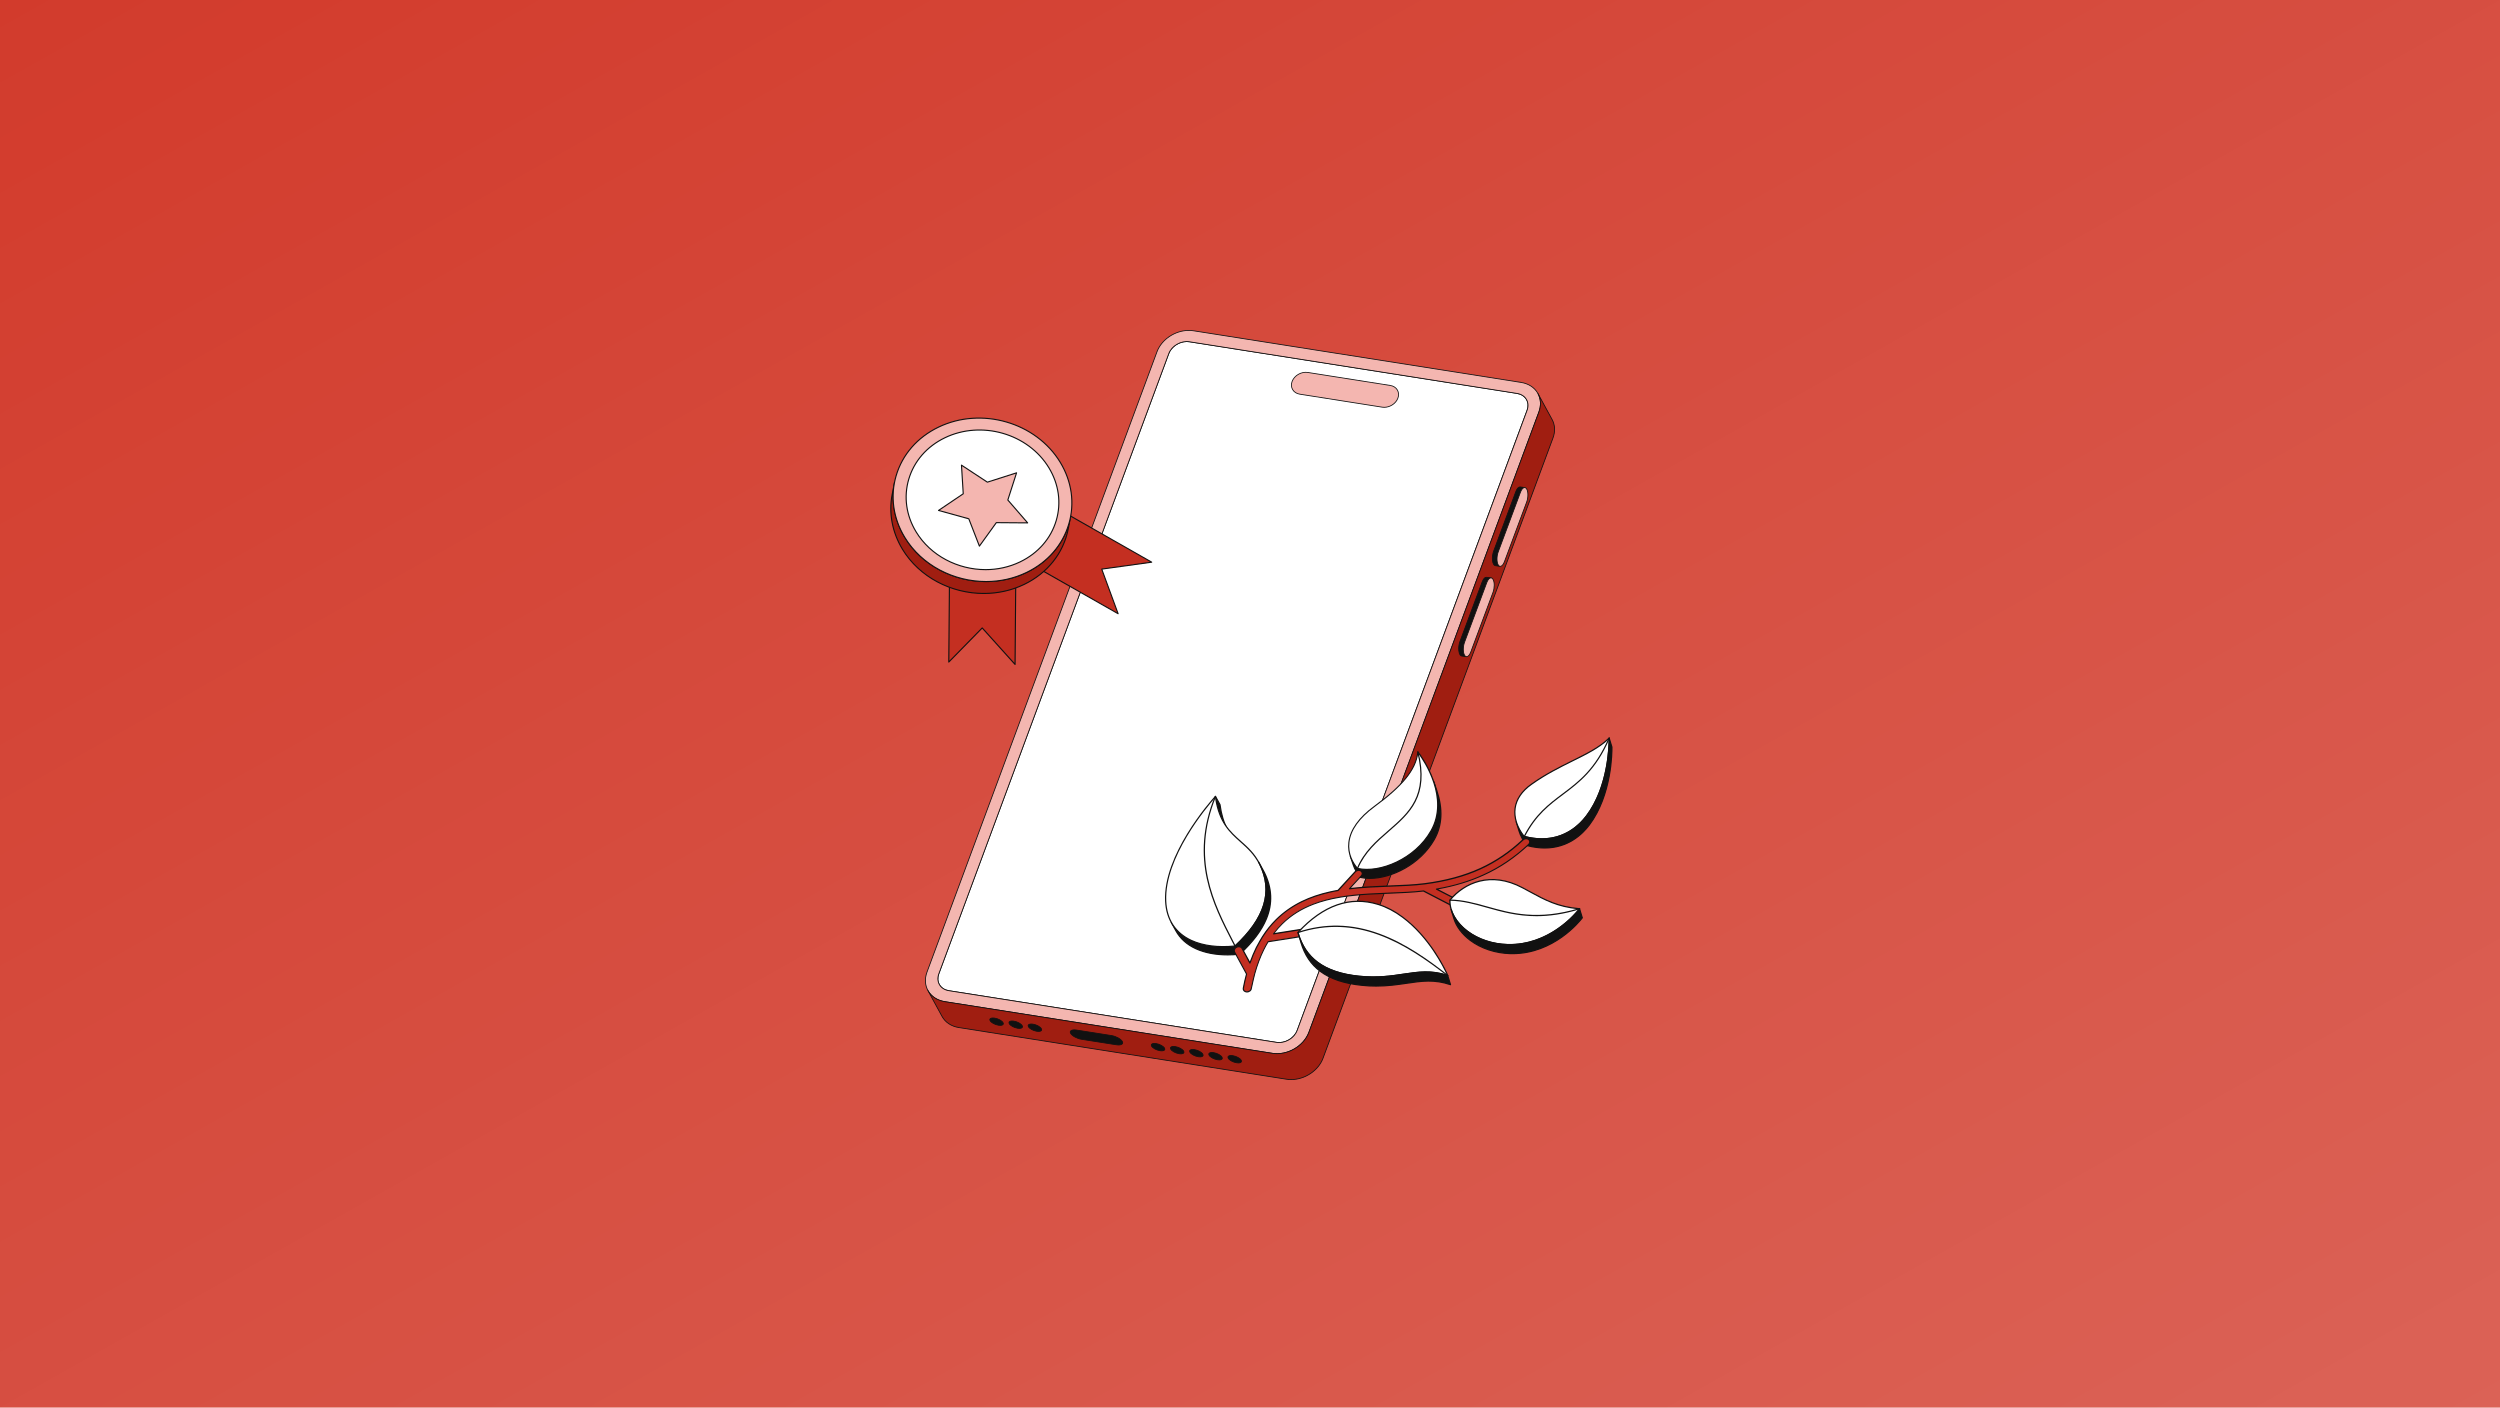 <svg width="1000" height="563" viewBox="0 0 1000 563" fill="none" xmlns="http://www.w3.org/2000/svg">
<rect width="1000" height="563" fill="#D23B2C"/>
<rect width="1000" height="563" fill="url(#paint0_linear_32_2676)" fill-opacity="0.2"/>
<g clip-path="url(#clip0_32_2676)">
<path d="M606.821 157.369C610.217 157.904 612.026 160.908 610.851 164.077L518.866 412.174C517.691 415.343 513.978 417.476 510.582 416.941L379.531 396.276C376.135 395.741 374.335 392.738 375.51 389.569L467.494 141.473C468.669 138.303 472.374 136.169 475.77 136.704L606.821 157.369Z" fill="white"/>
<path d="M511.639 417.187C511.276 417.188 510.914 417.16 510.556 417.103L379.504 396.439C377.796 396.17 376.425 395.29 375.644 393.962C374.876 392.658 374.773 391.077 375.354 389.512L467.338 141.416C468.537 138.182 472.331 135.995 475.795 136.542L606.846 157.206C608.557 157.475 609.93 158.357 610.714 159.688C611.481 160.992 611.585 162.571 611.005 164.134L519.021 412.231C517.946 415.13 514.782 417.187 511.639 417.187ZM474.708 136.787C471.703 136.787 468.677 138.755 467.649 141.53L375.665 389.626C375.12 391.098 375.214 392.578 375.93 393.796C376.661 395.037 377.949 395.86 379.557 396.113L510.608 416.778C513.929 417.301 517.563 415.21 518.711 412.117L610.694 164.02C611.239 162.551 611.144 161.072 610.428 159.855C609.695 158.611 608.405 157.785 606.794 157.531L475.743 136.867C475.401 136.814 475.055 136.787 474.708 136.787Z" fill="#111111"/>
<path d="M608.45 152.974C614.446 153.92 617.624 159.223 615.55 164.818L523.566 412.915C521.494 418.503 514.951 422.273 508.956 421.327L377.904 400.663C371.908 399.718 368.73 394.415 370.801 388.826L462.785 140.73C464.86 135.135 471.402 131.365 477.398 132.31L608.45 152.974ZM518.866 412.174L610.85 164.077C612.026 160.908 610.217 157.904 606.821 157.369L475.769 136.704C472.373 136.169 468.669 138.304 467.494 141.473L375.509 389.569C374.334 392.739 376.134 395.741 379.53 396.276L510.582 416.941C513.978 417.476 517.691 415.343 518.866 412.174Z" fill="#F4B6B0"/>
<path d="M510.821 421.637C510.188 421.637 509.555 421.588 508.93 421.49L377.878 400.826C374.901 400.356 372.512 398.824 371.15 396.511C369.815 394.243 369.636 391.493 370.646 388.769L462.63 140.673C464.728 135.017 471.364 131.192 477.425 132.147L608.476 152.811C611.453 153.281 613.842 154.813 615.203 157.125C616.539 159.394 616.717 162.147 615.706 164.875L523.722 412.972C521.843 418.04 516.313 421.637 510.821 421.637ZM475.529 132.33C470.17 132.33 464.775 135.84 462.941 140.787L370.957 388.884C369.982 391.513 370.152 394.163 371.437 396.345C372.747 398.57 375.053 400.046 377.931 400.499L508.983 421.164C514.894 422.096 521.368 418.369 523.412 412.857L615.395 164.761C616.372 162.127 616.202 159.474 614.917 157.291C613.607 155.066 611.301 153.591 608.425 153.137L477.373 132.473C476.763 132.377 476.146 132.329 475.529 132.33ZM511.64 417.187C511.277 417.188 510.915 417.16 510.557 417.103L379.505 396.439C377.797 396.17 376.426 395.29 375.644 393.962C374.877 392.658 374.774 391.077 375.355 389.512L467.339 141.416C468.538 138.182 472.331 135.995 475.795 136.542L606.847 157.206C608.557 157.475 609.931 158.357 610.714 159.688C611.482 160.992 611.585 162.571 611.006 164.134L519.022 412.231C517.947 415.13 514.782 417.187 511.64 417.187ZM474.709 136.787C471.704 136.787 468.678 138.756 467.649 141.53L375.666 389.626C375.121 391.098 375.215 392.578 375.931 393.796C376.662 395.037 377.949 395.86 379.558 396.113L510.609 416.778C513.93 417.301 517.564 415.21 518.712 412.116L610.695 164.02C611.24 162.551 611.145 161.072 610.428 159.855C609.696 158.61 608.406 157.785 606.795 157.531L475.744 136.867C475.401 136.814 475.056 136.787 474.709 136.787Z" fill="#111111"/>
<path d="M556.119 154.184C558.677 154.588 560.044 156.869 559.157 159.264C558.275 161.643 555.457 163.273 552.899 162.87L519.889 157.665C517.331 157.262 515.958 154.971 516.84 152.592C517.728 150.197 520.551 148.576 523.109 148.979L556.119 154.184Z" fill="#F4B6B0"/>
<path d="M553.695 163.097C553.42 163.097 553.145 163.076 552.873 163.033L519.863 157.828C518.564 157.623 517.517 156.948 516.915 155.926C516.326 154.925 516.244 153.721 516.683 152.535C517.598 150.068 520.492 148.4 523.134 148.816L556.144 154.021C557.442 154.226 558.486 154.899 559.085 155.916C559.674 156.917 559.755 158.126 559.311 159.321C558.494 161.529 556.086 163.096 553.695 163.097ZM522.305 149.082C520.044 149.082 517.768 150.562 516.995 152.649C516.59 153.741 516.664 154.845 517.201 155.759C517.752 156.694 518.715 157.313 519.914 157.502L552.925 162.707C555.415 163.1 558.141 161.53 559.002 159.207C559.41 158.106 559.339 156.997 558.801 156.083C558.253 155.152 557.292 154.536 556.094 154.347L523.082 149.142C522.825 149.102 522.565 149.082 522.305 149.082Z" fill="#111111"/>
<path d="M620.838 167.801L615.191 157.439C616.334 159.536 616.543 162.144 615.551 164.818L523.566 412.915C521.494 418.502 514.952 422.273 508.956 421.327L377.904 400.663C374.773 400.169 372.41 398.487 371.162 396.197L376.809 406.56C378.057 408.85 380.42 410.532 383.551 411.026L514.604 431.69C520.6 432.635 527.143 428.865 529.214 423.277L621.198 175.181C622.189 172.507 621.981 169.898 620.838 167.801Z" fill="#A01E11"/>
<path d="M516.468 431.999C515.835 432 515.202 431.951 514.577 431.853L383.525 411.189C380.478 410.708 377.978 409.05 376.664 406.638L371.016 396.276C371.006 396.257 370.999 396.236 370.997 396.214C370.995 396.193 370.997 396.171 371.003 396.15C371.009 396.129 371.019 396.11 371.033 396.093C371.047 396.076 371.064 396.062 371.083 396.052C371.102 396.042 371.123 396.035 371.144 396.033C371.166 396.031 371.188 396.033 371.209 396.039C371.23 396.045 371.249 396.055 371.266 396.069C371.283 396.083 371.297 396.099 371.307 396.118C372.572 398.439 374.986 400.036 377.929 400.5L508.981 421.164C514.893 422.096 521.366 418.37 523.41 412.857L615.394 164.761C616.334 162.228 616.21 159.655 615.044 157.518C615.023 157.479 615.019 157.434 615.031 157.392C615.044 157.35 615.072 157.315 615.111 157.294C615.15 157.273 615.195 157.268 615.237 157.281C615.279 157.293 615.315 157.322 615.336 157.36L620.982 167.723C622.194 169.945 622.325 172.614 621.352 175.238L529.369 423.334C527.489 428.403 521.96 431.999 516.468 431.999ZM372.408 398.139L376.955 406.481C378.219 408.801 380.633 410.398 383.577 410.862L514.629 431.527C520.541 432.46 527.014 428.732 529.058 423.22L621.042 175.124C621.981 172.59 621.857 170.018 620.692 167.88L616.152 159.549C616.518 161.33 616.362 163.179 615.704 164.875L523.721 412.972C521.625 418.625 514.99 422.445 508.929 421.49L377.878 400.826C375.696 400.482 373.794 399.534 372.408 398.139Z" fill="#111111"/>
<path d="M444.548 414.215L430.608 412.017C428.754 411.724 427.698 412.316 428.255 413.338C428.812 414.359 430.772 415.427 432.627 415.719L446.566 417.917C448.421 418.21 449.476 417.617 448.919 416.596C448.363 415.575 446.403 414.507 444.548 414.215" fill="#111111"/>
<path d="M447.445 418.156C447.141 418.154 446.839 418.129 446.539 418.08L432.6 415.882C430.701 415.583 428.687 414.477 428.109 413.416C427.831 412.905 427.946 412.553 428.092 412.347C428.45 411.844 429.401 411.659 430.634 411.854L444.573 414.052C446.471 414.351 448.486 415.457 449.063 416.517C449.342 417.028 449.226 417.381 449.08 417.587C448.816 417.958 448.23 418.156 447.445 418.156ZM429.717 412.107C429.054 412.107 428.563 412.257 428.363 412.538C428.23 412.726 428.242 412.969 428.4 413.259C428.935 414.241 430.843 415.27 432.652 415.556L446.591 417.754C447.681 417.926 448.531 417.789 448.81 417.396C448.944 417.208 448.932 416.965 448.773 416.675C448.238 415.693 446.331 414.663 444.522 414.378L430.583 412.18C430.296 412.133 430.007 412.108 429.717 412.107Z" fill="#111111"/>
<path d="M413.177 409.66C411.754 409.436 410.941 409.891 411.369 410.675C411.798 411.463 413.306 412.285 414.731 412.509C416.162 412.735 416.973 412.279 416.544 411.491C416.117 410.708 414.609 409.886 413.178 409.661" fill="#111111"/>
<path d="M415.421 412.733C415.18 412.731 414.941 412.711 414.703 412.672C413.21 412.437 411.681 411.594 411.223 410.754C411.049 410.435 411.045 410.129 411.213 409.893C411.497 409.494 412.24 409.346 413.202 409.498C414.701 409.734 416.232 410.575 416.688 411.412C416.863 411.734 416.867 412.041 416.699 412.277C416.487 412.576 416.036 412.733 415.421 412.733ZM412.501 409.769C412.004 409.769 411.628 409.879 411.483 410.084C411.39 410.216 411.401 410.388 411.514 410.596C411.914 411.331 413.399 412.133 414.755 412.347C415.568 412.475 416.225 412.373 416.428 412.087C416.523 411.955 416.511 411.78 416.397 411.57C415.998 410.837 414.511 410.038 413.15 409.823C412.936 409.788 412.719 409.77 412.501 409.769Z" fill="#111111"/>
<path d="M405.513 408.452C404.09 408.227 403.277 408.683 403.705 409.467C404.134 410.255 405.642 411.077 407.066 411.301C408.497 411.527 409.309 411.07 408.879 410.282C408.452 409.499 406.944 408.677 405.513 408.452" fill="#111111"/>
<path d="M407.757 411.525C407.516 411.523 407.276 411.503 407.039 411.464C405.545 411.228 404.017 410.386 403.559 409.545C403.385 409.226 403.381 408.921 403.549 408.685C403.833 408.285 404.576 408.137 405.538 408.289C407.037 408.525 408.569 409.366 409.024 410.204C409.199 410.525 409.203 410.832 409.035 411.069C408.823 411.368 408.372 411.525 407.757 411.525ZM404.837 408.56C404.34 408.56 403.964 408.671 403.819 408.875C403.726 409.007 403.737 409.179 403.85 409.388C404.25 410.123 405.735 410.924 407.091 411.138C407.904 411.267 408.561 411.164 408.765 410.878C408.858 410.746 408.847 410.572 408.733 410.361C408.334 409.629 406.847 408.829 405.486 408.615C405.272 408.58 405.055 408.562 404.837 408.56Z" fill="#111111"/>
<path d="M397.848 407.243C396.417 407.018 395.613 407.474 396.04 408.258C396.47 409.046 397.97 409.867 399.401 410.093C400.833 410.318 401.644 409.862 401.215 409.074C400.788 408.291 399.28 407.469 397.848 407.244" fill="#111111"/>
<path d="M400.093 410.316C399.853 410.314 399.613 410.294 399.376 410.255C397.882 410.02 396.353 409.177 395.895 408.337C395.721 408.017 395.717 407.71 395.885 407.474C396.172 407.07 396.897 406.926 397.875 407.08C399.373 407.317 400.905 408.158 401.361 408.995C401.536 409.316 401.54 409.623 401.372 409.86C401.159 410.159 400.708 410.316 400.093 410.316ZM397.17 407.352C396.673 407.352 396.3 407.461 396.155 407.665C396.062 407.797 396.072 407.97 396.186 408.18C396.594 408.927 398.048 409.713 399.428 409.93C400.241 410.058 400.898 409.956 401.101 409.67C401.195 409.538 401.184 409.364 401.07 409.153C400.671 408.421 399.184 407.621 397.824 407.407C397.608 407.371 397.389 407.353 397.17 407.352Z" fill="#111111"/>
<path d="M477.775 419.846C476.344 419.62 475.532 420.077 475.958 420.859C476.388 421.648 477.896 422.47 479.328 422.695C480.759 422.921 481.563 422.463 481.133 421.675C480.706 420.892 479.206 420.072 477.775 419.845" fill="#111111"/>
<path d="M480.017 422.919C479.778 422.917 479.539 422.897 479.302 422.858C477.804 422.622 476.272 421.779 475.814 420.938C475.64 420.62 475.636 420.314 475.804 420.078C476.092 419.673 476.82 419.528 477.801 419.683C479.295 419.918 480.823 420.759 481.279 421.596C481.455 421.919 481.459 422.227 481.29 422.464C481.079 422.762 480.63 422.919 480.017 422.919ZM477.094 419.954C476.595 419.954 476.219 420.065 476.074 420.269C475.981 420.401 475.991 420.573 476.105 420.781C476.512 421.528 477.97 422.314 479.354 422.532C480.164 422.66 480.818 422.559 481.02 422.274C481.114 422.141 481.103 421.966 480.988 421.754C480.582 421.009 479.129 420.227 477.75 420.009C477.533 419.974 477.314 419.955 477.094 419.954Z" fill="#111111"/>
<path d="M485.439 421.055C484.008 420.829 483.204 421.285 483.631 422.069C484.061 422.857 485.561 423.678 486.993 423.904C488.425 424.129 489.236 423.673 488.806 422.885C488.38 422.102 486.871 421.28 485.44 421.055" fill="#111111"/>
<path d="M487.684 424.127C487.444 424.126 487.204 424.105 486.967 424.067C485.473 423.831 483.944 422.988 483.486 422.148C483.312 421.828 483.308 421.521 483.476 421.286C483.763 420.881 484.488 420.738 485.466 420.892C486.964 421.128 488.495 421.969 488.952 422.807C489.126 423.128 489.13 423.435 488.962 423.671C488.75 423.97 488.299 424.127 487.684 424.127ZM484.761 421.163C484.264 421.163 483.89 421.273 483.746 421.476C483.652 421.608 483.663 421.781 483.777 421.991C484.185 422.739 485.639 423.524 487.018 423.741C487.832 423.87 488.489 423.768 488.692 423.482C488.786 423.35 488.775 423.175 488.66 422.964C488.262 422.232 486.775 421.432 485.414 421.218C485.198 421.183 484.98 421.164 484.761 421.163Z" fill="#111111"/>
<path d="M493.104 422.263C491.681 422.039 490.868 422.494 491.296 423.278C491.725 424.066 493.233 424.888 494.657 425.112C496.088 425.338 496.899 424.881 496.47 424.094C496.043 423.31 494.535 422.489 493.104 422.264" fill="#111111"/>
<path d="M495.348 425.336C495.107 425.334 494.867 425.314 494.63 425.275C493.136 425.039 491.608 424.197 491.15 423.357C490.976 423.038 490.972 422.732 491.14 422.496C491.423 422.096 492.167 421.949 493.129 422.1C494.627 422.337 496.158 423.177 496.615 424.015C496.79 424.336 496.794 424.643 496.626 424.88C496.413 425.179 495.963 425.336 495.348 425.336ZM492.428 422.372C491.931 422.372 491.555 422.482 491.41 422.686C491.317 422.818 491.327 422.991 491.441 423.199C491.841 423.934 493.325 424.735 494.682 424.949C495.495 425.078 496.152 424.976 496.355 424.69C496.449 424.558 496.438 424.383 496.324 424.172C495.925 423.44 494.438 422.64 493.077 422.426C492.862 422.391 492.645 422.373 492.428 422.372Z" fill="#111111"/>
<path d="M470.111 418.638C468.68 418.412 467.867 418.868 468.294 419.651C468.724 420.439 470.232 421.261 471.664 421.487C473.086 421.711 473.899 421.255 473.469 420.467C473.042 419.684 471.534 418.862 470.111 418.637" fill="#111111"/>
<path d="M472.335 421.708C472.102 421.707 471.869 421.687 471.638 421.65C470.14 421.414 468.608 420.57 468.149 419.73C467.976 419.411 467.972 419.106 468.14 418.87C468.428 418.464 469.156 418.32 470.137 418.474C471.606 418.705 473.166 419.564 473.615 420.388C473.79 420.709 473.794 421.017 473.626 421.253C473.415 421.55 472.952 421.708 472.335 421.708ZM469.43 418.747C468.931 418.747 468.555 418.857 468.41 419.061C468.317 419.193 468.327 419.365 468.441 419.573C468.848 420.321 470.306 421.107 471.69 421.325C472.499 421.452 473.152 421.35 473.355 421.064C473.449 420.932 473.439 420.758 473.324 420.546C472.925 419.814 471.442 419.015 470.086 418.801C469.869 418.766 469.65 418.748 469.43 418.747Z" fill="#111111"/>
<path d="M462.447 417.429C461.015 417.203 460.204 417.66 460.63 418.443C461.06 419.231 462.568 420.053 463.999 420.278C465.422 420.503 466.235 420.047 465.804 419.259C465.378 418.475 463.869 417.653 462.446 417.429" fill="#111111"/>
<path d="M464.671 420.499C464.438 420.498 464.205 420.479 463.974 420.441C462.476 420.205 460.944 419.362 460.485 418.521C460.312 418.202 460.308 417.897 460.476 417.661C460.764 417.256 461.492 417.112 462.473 417.266C463.942 417.497 465.502 418.356 465.951 419.179C466.126 419.501 466.13 419.808 465.962 420.045C465.752 420.341 465.288 420.499 464.671 420.499ZM461.766 417.537C461.267 417.537 460.891 417.648 460.746 417.852C460.653 417.984 460.663 418.156 460.777 418.364C461.184 419.111 462.642 419.897 464.026 420.115C464.835 420.243 465.488 420.141 465.691 419.855C465.785 419.723 465.775 419.548 465.66 419.337C465.261 418.605 463.778 417.806 462.421 417.592C462.205 417.557 461.986 417.538 461.766 417.537Z" fill="#111111"/>
<path d="M608.092 194.777C607.937 194.768 607.781 194.793 607.637 194.85C607.492 194.908 607.363 194.997 607.257 195.111C607.035 195.323 606.848 195.568 606.701 195.837C606.557 196.094 606.433 196.362 606.332 196.638L597.445 220.482C597.428 220.525 597.413 220.568 597.398 220.611C597.33 220.806 597.269 221.006 597.217 221.21C597.098 221.672 597.017 222.143 596.976 222.618C596.96 222.807 596.949 222.995 596.945 223.181C596.938 223.47 596.947 223.759 596.973 224.047C597.002 224.406 597.069 224.761 597.171 225.106C597.239 225.333 597.335 225.551 597.458 225.754C597.663 226.08 597.907 226.254 598.167 226.289L600.016 226.534C599.757 226.5 599.512 226.326 599.307 225.999C599.184 225.796 599.088 225.579 599.021 225.351C598.918 225.006 598.852 224.651 598.822 224.292C598.796 224.004 598.787 223.715 598.794 223.426C598.799 223.241 598.809 223.053 598.825 222.863C598.867 222.388 598.948 221.917 599.066 221.455C599.119 221.251 599.179 221.051 599.247 220.857C599.263 220.814 599.278 220.77 599.294 220.727L608.182 196.884C608.283 196.608 608.406 196.34 608.551 196.083C608.697 195.814 608.885 195.569 609.107 195.357C609.212 195.243 609.342 195.154 609.487 195.097C609.631 195.039 609.787 195.014 609.942 195.023L608.092 194.777Z" fill="#111111"/>
<path d="M600.017 226.698C600.01 226.698 600.003 226.698 599.995 226.697L598.146 226.452C597.971 226.418 597.805 226.345 597.662 226.24C597.519 226.134 597.401 225.997 597.318 225.84C597.187 225.625 597.085 225.395 597.013 225.154C596.907 224.798 596.838 224.431 596.807 224.061C596.781 223.767 596.771 223.472 596.779 223.176C596.783 222.988 596.794 222.795 596.811 222.603C596.853 222.119 596.935 221.639 597.056 221.168C597.11 220.959 597.172 220.753 597.241 220.557C597.256 220.512 597.272 220.468 597.289 220.425L606.176 196.582C606.281 196.297 606.408 196.022 606.557 195.757C606.712 195.473 606.911 195.215 607.145 194.991C607.268 194.861 607.42 194.759 607.587 194.694C607.755 194.629 607.935 194.602 608.115 194.615L609.961 194.86H609.964C610.008 194.866 610.047 194.889 610.074 194.923C610.1 194.958 610.112 195.002 610.106 195.045C610.101 195.089 610.078 195.128 610.043 195.155C610.008 195.181 609.964 195.193 609.92 195.187C609.789 195.182 609.658 195.205 609.537 195.255C609.416 195.306 609.307 195.382 609.219 195.479C609.01 195.68 608.833 195.911 608.695 196.165C608.555 196.414 608.436 196.674 608.337 196.942L599.45 220.785C599.434 220.827 599.419 220.869 599.404 220.912C599.339 221.099 599.279 221.296 599.227 221.497C599.111 221.95 599.032 222.412 598.991 222.878C598.975 223.062 598.964 223.248 598.96 223.431C598.953 223.713 598.962 223.996 598.987 224.278C599.016 224.625 599.081 224.969 599.18 225.303C599.243 225.517 599.334 225.722 599.449 225.913C599.622 226.188 599.82 226.343 600.039 226.372C600.08 226.378 600.118 226.399 600.145 226.431C600.171 226.464 600.184 226.505 600.182 226.547C600.179 226.588 600.16 226.627 600.13 226.656C600.099 226.684 600.059 226.7 600.017 226.701L600.017 226.698ZM607.996 194.936C607.757 194.953 607.534 195.059 607.369 195.232C607.16 195.433 606.983 195.665 606.845 195.919C606.705 196.168 606.586 196.428 606.488 196.695L597.6 220.539C597.585 220.58 597.57 220.622 597.555 220.665C597.488 220.852 597.429 221.049 597.377 221.25C597.261 221.704 597.182 222.166 597.141 222.632C597.125 222.817 597.115 223.003 597.111 223.184C597.104 223.467 597.113 223.749 597.138 224.031C597.166 224.379 597.231 224.722 597.33 225.057C597.394 225.271 597.484 225.476 597.599 225.667C597.772 225.942 597.971 226.097 598.189 226.126L599.301 226.273C599.253 226.214 599.209 226.152 599.168 226.087C599.037 225.872 598.935 225.641 598.864 225.4C598.757 225.044 598.688 224.678 598.658 224.307C598.631 224.013 598.622 223.718 598.629 223.423C598.633 223.233 598.644 223.04 598.661 222.849C598.703 222.365 598.785 221.885 598.906 221.415C598.96 221.205 599.022 220.999 599.091 220.803C599.107 220.759 599.123 220.715 599.139 220.671L608.027 196.828C608.131 196.544 608.259 196.268 608.407 196.004C608.563 195.72 608.761 195.461 608.995 195.238C609.053 195.184 609.114 195.135 609.177 195.089L608.071 194.942C608.046 194.938 608.021 194.936 607.996 194.936Z" fill="#111111"/>
<path d="M610.654 195.561C611.335 196.644 611.339 199.019 610.662 200.835L601.775 224.678C601.101 226.487 599.989 227.082 599.309 225.998C598.626 224.91 598.621 222.535 599.295 220.727L608.182 196.883C608.859 195.067 609.971 194.472 610.654 195.561Z" fill="#F4B6B0"/>
<path d="M600.113 226.705C599.84 226.705 599.481 226.584 599.168 226.086C598.459 224.957 598.446 222.527 599.139 220.669L608.026 196.826C608.462 195.658 609.106 194.921 609.75 194.856C610.032 194.827 610.442 194.911 610.794 195.473C611.501 196.599 611.511 199.031 610.817 200.893L601.93 224.735C601.496 225.9 600.852 226.634 600.209 226.7C600.178 226.703 600.146 226.705 600.113 226.705ZM609.843 195.181C609.824 195.181 609.804 195.182 609.784 195.184C609.276 195.235 608.722 195.909 608.337 196.941L599.45 220.784C598.799 222.528 598.799 224.876 599.449 225.911C599.593 226.14 599.836 226.406 600.175 226.373C600.683 226.321 601.236 225.65 601.619 224.622L610.507 200.779C611.159 199.031 611.162 196.681 610.514 195.649C610.377 195.431 610.153 195.181 609.843 195.181Z" fill="#111111"/>
<path d="M594.625 230.909C594.469 230.899 594.314 230.924 594.169 230.982C594.025 231.04 593.895 231.129 593.789 231.243C593.567 231.455 593.38 231.7 593.233 231.969C593.089 232.226 592.965 232.494 592.864 232.77L583.977 256.613C583.96 256.656 583.945 256.699 583.93 256.743C583.862 256.937 583.801 257.137 583.749 257.341C583.63 257.803 583.55 258.274 583.508 258.749C583.492 258.938 583.481 259.127 583.477 259.312C583.47 259.601 583.479 259.89 583.505 260.177C583.534 260.536 583.601 260.892 583.703 261.237C583.771 261.464 583.867 261.682 583.99 261.885C584.195 262.211 584.439 262.386 584.699 262.42L586.549 262.665C586.289 262.631 586.045 262.457 585.84 262.13C585.717 261.927 585.62 261.71 585.553 261.482C585.45 261.137 585.384 260.782 585.354 260.423C585.329 260.135 585.319 259.846 585.326 259.557C585.331 259.372 585.341 259.184 585.358 258.994C585.399 258.519 585.48 258.048 585.598 257.586C585.651 257.383 585.712 257.182 585.779 256.988C585.795 256.945 585.81 256.901 585.826 256.859L594.714 233.016C594.815 232.739 594.938 232.471 595.083 232.215C595.229 231.945 595.417 231.7 595.639 231.488C595.744 231.374 595.874 231.285 596.019 231.228C596.163 231.17 596.319 231.145 596.474 231.154L594.625 230.909Z" fill="#111111"/>
<path d="M586.549 262.83C586.542 262.83 586.534 262.83 586.527 262.829L584.678 262.583C584.503 262.55 584.338 262.477 584.194 262.371C584.051 262.266 583.933 262.129 583.85 261.972C583.719 261.757 583.617 261.527 583.546 261.286C583.439 260.929 583.37 260.563 583.34 260.192C583.313 259.899 583.304 259.603 583.311 259.308C583.315 259.12 583.326 258.927 583.343 258.735C583.385 258.251 583.467 257.771 583.588 257.3C583.642 257.091 583.704 256.885 583.773 256.689C583.789 256.645 583.805 256.6 583.821 256.557L592.709 232.714C592.813 232.429 592.94 232.154 593.089 231.89C593.244 231.605 593.442 231.347 593.677 231.123C593.8 230.993 593.951 230.891 594.119 230.826C594.286 230.761 594.467 230.734 594.646 230.747L596.494 230.992H596.496C596.539 230.998 596.579 231.021 596.605 231.055C596.632 231.09 596.644 231.134 596.638 231.177C596.632 231.221 596.609 231.26 596.574 231.287C596.54 231.313 596.495 231.325 596.452 231.319C596.321 231.314 596.19 231.337 596.069 231.388C595.947 231.438 595.839 231.514 595.75 231.611C595.541 231.812 595.365 232.043 595.226 232.297C595.086 232.547 594.967 232.806 594.869 233.074L585.981 256.917C585.966 256.959 585.95 257.001 585.936 257.043C585.869 257.231 585.81 257.428 585.758 257.628C585.642 258.082 585.563 258.544 585.523 259.01C585.506 259.194 585.496 259.38 585.492 259.562C585.485 259.844 585.494 260.127 585.519 260.409C585.548 260.756 585.612 261.1 585.712 261.435C585.775 261.648 585.865 261.854 585.981 262.045C586.154 262.32 586.352 262.475 586.571 262.504C586.612 262.509 586.65 262.53 586.677 262.563C586.704 262.595 586.717 262.636 586.714 262.678C586.711 262.72 586.693 262.759 586.662 262.787C586.632 262.816 586.591 262.832 586.549 262.832V262.83ZM594.528 231.067C594.289 231.085 594.066 231.191 593.901 231.364C593.692 231.565 593.515 231.796 593.377 232.051C593.237 232.3 593.117 232.559 593.019 232.827L584.132 256.671C584.116 256.712 584.101 256.754 584.086 256.797C584.02 256.984 583.961 257.181 583.909 257.382C583.792 257.835 583.713 258.297 583.673 258.763C583.656 258.949 583.646 259.135 583.642 259.316C583.635 259.598 583.644 259.881 583.669 260.162C583.698 260.51 583.763 260.854 583.862 261.188C583.925 261.402 584.016 261.607 584.131 261.798C584.304 262.074 584.503 262.228 584.721 262.257L585.833 262.405C585.785 262.345 585.741 262.283 585.701 262.218C585.57 262.003 585.468 261.773 585.396 261.532C585.29 261.175 585.221 260.809 585.19 260.438C585.164 260.145 585.154 259.849 585.161 259.554C585.166 259.365 585.176 259.172 585.193 258.981C585.236 258.497 585.318 258.017 585.439 257.546C585.493 257.337 585.554 257.131 585.624 256.935C585.639 256.891 585.655 256.846 585.672 256.803L594.559 232.96C594.664 232.675 594.791 232.4 594.94 232.136C595.095 231.851 595.294 231.593 595.528 231.369C595.586 231.316 595.646 231.267 595.71 231.221L594.604 231.074C594.579 231.07 594.554 231.068 594.528 231.067Z" fill="#111111"/>
<path d="M597.186 231.693C597.866 232.777 597.871 235.151 597.194 236.968L588.307 260.812C587.632 262.62 586.521 263.215 585.84 262.13C585.157 261.042 585.152 258.668 585.826 256.859L594.714 233.016C595.391 231.199 596.503 230.605 597.186 231.693Z" fill="#F4B6B0"/>
<path d="M586.645 262.837C586.372 262.837 586.013 262.716 585.7 262.218C584.992 261.089 584.979 258.659 585.671 256.801L594.559 232.958C594.994 231.79 595.639 231.053 596.283 230.988C596.564 230.96 596.974 231.043 597.326 231.605C598.033 232.731 598.043 235.162 597.349 237.025L588.462 260.868C588.027 262.032 587.384 262.766 586.74 262.832C586.71 262.835 586.678 262.837 586.645 262.837ZM596.376 231.314C596.356 231.314 596.336 231.315 596.316 231.317C595.809 231.368 595.254 232.042 594.869 233.074L585.982 256.917C585.332 258.661 585.331 261.009 585.982 262.044C586.126 262.273 586.369 262.54 586.708 262.506C587.216 262.454 587.769 261.783 588.152 260.755L597.039 236.91C597.691 235.162 597.694 232.812 597.046 231.78C596.91 231.563 596.685 231.314 596.376 231.314Z" fill="#111111"/>
</g>
<g clip-path="url(#clip1_32_2676)">
<path d="M542.984 347.378L544.184 350.947C542.935 349.495 541.955 347.821 541.343 346.025L540.143 342.456C540.73 344.252 541.735 345.926 542.984 347.378Z" fill="#111111"/>
<path d="M544.184 351.194C544.11 351.194 544.037 351.169 543.988 351.095C542.665 349.544 541.685 347.846 541.097 346.099L539.897 342.529C539.848 342.406 539.922 342.259 540.044 342.21C540.167 342.16 540.314 342.234 540.363 342.357C540.95 344.056 541.881 345.705 543.155 347.206C543.179 347.231 543.179 347.255 543.204 347.28L544.404 350.849C544.453 350.972 544.404 351.095 544.282 351.144C544.257 351.194 544.233 351.194 544.184 351.194ZM541.538 345.877L541.563 345.951C542.004 347.255 542.64 348.486 543.498 349.668L542.763 347.502C542.322 346.96 541.906 346.443 541.538 345.877Z" fill="#111111"/>
<path d="M573.454 312.697L574.654 316.266C576.613 322.051 577.373 329.164 573.674 335.785C567.428 346.935 553.222 352.99 544.159 350.923L542.959 347.354C551.997 349.421 566.228 343.342 572.474 332.216C576.197 325.595 575.413 318.482 573.454 312.697Z" fill="#111111"/>
<path d="M547.932 351.587C546.585 351.587 545.311 351.464 544.135 351.193C544.062 351.169 543.988 351.12 543.964 351.021L542.764 347.452C542.739 347.378 542.764 347.28 542.813 347.206C542.861 347.132 542.959 347.108 543.057 347.132C551.777 349.126 565.935 343.44 572.303 332.118C575.389 326.58 575.732 320.082 573.283 312.796V312.771C573.234 312.648 573.307 312.5 573.43 312.451C573.552 312.402 573.699 312.476 573.748 312.599L574.948 316.168C577.447 323.601 577.128 330.247 573.944 335.884C568.286 345.926 556.7 351.587 547.932 351.587ZM544.38 350.75C553.124 352.646 567.159 346.985 573.479 335.687C576.246 330.739 576.81 325.029 575.144 318.679C575.806 323.7 574.997 328.278 572.719 332.364C566.375 343.711 552.292 349.471 543.376 347.723L544.38 350.75Z" fill="#111111"/>
<path d="M567.134 300.76C567.795 301.621 580.434 318.039 572.474 332.216C566.228 343.366 552.022 349.421 542.959 347.354C537.84 341.348 536.909 331.945 549.793 322.494C562.701 313.067 566.546 306.741 567.134 300.76Z" fill="white"/>
<path d="M546.73 348.018C545.383 348.018 544.11 347.895 542.934 347.625C542.885 347.625 542.836 347.575 542.811 347.551C540.925 345.335 538.77 341.668 539.333 336.942C539.921 331.872 543.399 326.949 549.694 322.346C561.108 313.977 566.252 307.529 566.913 300.76C566.913 300.661 566.987 300.563 567.085 300.538C567.183 300.514 567.281 300.538 567.354 300.637C568.726 302.409 580.532 318.457 572.718 332.364C567.085 342.357 555.499 348.018 546.73 348.018ZM543.105 347.157C551.85 349.101 565.934 343.416 572.253 332.118C579.43 319.319 569.657 304.649 567.281 301.4C566.35 308.07 561.133 314.494 549.939 322.715C543.767 327.244 540.338 332.044 539.774 336.967C539.26 341.496 541.293 344.991 543.105 347.157Z" fill="#111111"/>
<path d="M542.983 347.625C542.959 347.625 542.91 347.625 542.885 347.6C542.763 347.551 542.714 347.403 542.763 347.28C545.555 340.61 550.527 336.302 555.328 332.142C563.509 325.029 571.249 318.334 566.914 300.834C566.889 300.71 566.963 300.563 567.085 300.538C567.208 300.514 567.355 300.587 567.379 300.71C571.788 318.506 563.95 325.3 555.647 332.512C550.895 336.647 545.972 340.905 543.204 347.477C543.155 347.575 543.081 347.625 542.983 347.625Z" fill="#111111"/>
<path d="M486.183 318.58L487.995 321.878C488.559 326.186 489.661 329.361 491.057 331.872L489.244 328.573C487.848 326.038 486.77 322.863 486.183 318.58Z" fill="#111111"/>
<path d="M491.056 332.118C490.959 332.118 490.885 332.069 490.836 331.995L489.024 328.697C487.48 325.891 486.476 322.592 485.937 318.605C485.913 318.482 485.986 318.383 486.109 318.334C486.231 318.285 486.354 318.334 486.403 318.457L488.215 321.755C488.24 321.78 488.24 321.805 488.24 321.854C488.754 325.767 489.758 329.016 491.252 331.749C491.326 331.872 491.277 332.019 491.154 332.093C491.154 332.118 491.105 332.118 491.056 332.118ZM486.623 319.885C487.113 322.789 487.872 325.3 488.95 327.49C488.436 325.817 488.044 323.971 487.774 321.952L486.623 319.885Z" fill="#111111"/>
<path d="M494.02 378.392L495.833 381.69C489.514 382.355 483.317 381.764 478.393 379.5C474.964 377.924 472.148 375.561 470.335 372.263L468.522 368.965C470.335 372.263 473.152 374.626 476.581 376.201C481.529 378.441 487.726 379.032 494.02 378.392Z" fill="#111111"/>
<path d="M491.081 382.183C486.231 382.183 481.872 381.346 478.296 379.721C474.621 378.047 471.878 375.586 470.115 372.386L468.302 369.088C468.229 368.965 468.278 368.817 468.4 368.743C468.523 368.669 468.67 368.719 468.743 368.842C470.458 371.943 473.127 374.331 476.703 375.955C481.357 378.072 487.334 378.835 494.02 378.121C494.118 378.121 494.216 378.17 494.265 378.244L496.078 381.543C496.127 381.616 496.127 381.69 496.078 381.764C496.029 381.838 495.98 381.887 495.882 381.887C494.241 382.109 492.624 382.183 491.081 382.183ZM470.653 372.288C472.368 375.315 475.013 377.654 478.516 379.253C483.072 381.346 488.926 382.109 495.466 381.469L493.898 378.638C487.187 379.327 481.161 378.54 476.483 376.398C474.156 375.34 472.221 373.986 470.653 372.288Z" fill="#111111"/>
<path d="M486.183 318.58C488.412 335.391 498.577 335.022 503.892 345.705C510.701 359.415 502.544 370.515 494.021 378.392C487.701 379.056 481.504 378.466 476.581 376.201C470.727 373.518 466.637 368.497 466.269 360.473C465.412 341.619 485.154 319.737 486.183 318.58Z" fill="white"/>
<path d="M489.244 378.884C484.394 378.884 480.059 378.047 476.483 376.423C469.992 373.444 466.367 367.931 466.024 360.473C465.191 342.062 483.88 320.771 486.011 318.408C486.084 318.334 486.182 318.309 486.256 318.334C486.354 318.359 486.403 318.432 486.427 318.531C487.774 328.746 491.987 332.462 496.421 336.425C499.164 338.862 502.03 341.397 504.087 345.582C507.174 351.809 507.467 358.11 504.896 364.313C502.961 368.989 499.458 373.641 494.167 378.564C494.118 378.589 494.069 378.613 494.02 378.638C492.404 378.786 490.812 378.884 489.244 378.884ZM486.011 319.146C482.729 322.863 465.706 342.997 466.514 360.448C466.857 367.709 470.359 373.075 476.679 375.98C481.308 378.096 487.26 378.86 493.922 378.17C505.802 367.119 509.011 356.535 503.671 345.828C501.638 341.742 498.821 339.231 496.102 336.819C491.865 333.028 487.481 329.139 486.011 319.146Z" fill="#111111"/>
<path d="M503.451 344.818L505.263 348.117C505.41 348.387 505.557 348.683 505.704 348.978C512.513 362.688 504.357 373.789 495.833 381.665L494.021 378.367C502.52 370.466 510.701 359.39 503.891 345.68C503.745 345.385 503.598 345.114 503.451 344.818Z" fill="#111111"/>
<path d="M495.858 381.936C495.834 381.936 495.834 381.936 495.809 381.936C495.736 381.936 495.662 381.887 495.638 381.813L493.825 378.515C493.776 378.416 493.801 378.293 493.874 378.22C505.803 367.143 509.011 356.559 503.696 345.828C503.549 345.532 503.402 345.262 503.255 344.966C503.182 344.843 503.231 344.695 503.353 344.622C503.476 344.548 503.623 344.597 503.696 344.72V344.745L505.509 348.043C505.656 348.338 505.827 348.609 505.974 348.904C509.06 355.132 509.354 361.433 506.782 367.636C504.847 372.312 501.345 376.964 496.054 381.887C495.981 381.912 495.907 381.936 495.858 381.936ZM494.34 378.441L495.907 381.296C507.517 370.442 510.726 360.005 505.656 349.471C507.174 354.418 506.929 359.39 504.921 364.313C503.01 368.94 499.557 373.568 494.34 378.441Z" fill="#111111"/>
<path d="M494.021 378.638C493.923 378.638 493.849 378.589 493.8 378.515C493.506 377.924 493.188 377.309 492.87 376.718C485.228 361.901 475.724 343.489 485.938 318.506C485.987 318.383 486.134 318.309 486.256 318.383C486.379 318.432 486.452 318.58 486.379 318.703C476.287 343.416 485.717 361.753 493.311 376.472C493.629 377.087 493.923 377.678 494.241 378.269C494.315 378.392 494.266 378.54 494.143 378.589C494.094 378.613 494.07 378.638 494.021 378.638Z" fill="#111111"/>
<path d="M609.705 334.604L610.807 338.222C609.411 336.474 608.26 334.456 607.623 332.315L606.521 328.696C607.157 330.838 608.309 332.856 609.705 334.604Z" fill="#111111"/>
<path d="M610.783 338.468C610.709 338.468 610.636 338.444 610.587 338.37C609.093 336.499 607.966 334.431 607.354 332.389L606.251 328.77C606.202 328.647 606.276 328.5 606.423 328.475C606.545 328.426 606.692 328.5 606.717 328.647C607.305 330.641 608.407 332.659 609.852 334.481C609.877 334.505 609.877 334.53 609.901 334.555L611.003 338.173C611.028 338.296 610.979 338.419 610.881 338.468C610.856 338.468 610.832 338.468 610.783 338.468ZM607.893 332.413C608.382 333.939 609.142 335.49 610.146 336.942L609.485 334.727C608.897 333.988 608.358 333.201 607.893 332.413Z" fill="#111111"/>
<path d="M643.677 295.246C643.702 296.181 643.947 314.051 634.615 326.383C629.863 332.659 621.78 337.779 609.705 334.604C605.124 328.844 603.336 320.303 612.57 313.731C624.67 305.116 636.525 302.187 643.677 295.246Z" fill="white"/>
<path d="M616.759 335.81C614.579 335.81 612.203 335.514 609.631 334.825C609.582 334.801 609.533 334.776 609.509 334.751C606.594 331.109 605.271 327.023 605.81 323.232C606.325 319.54 608.553 316.266 612.424 313.51C618.106 309.473 623.789 306.642 628.81 304.156C634.664 301.252 639.734 298.741 643.506 295.049C643.58 294.975 643.677 294.951 643.775 295C643.873 295.049 643.922 295.123 643.922 295.222C643.947 297.166 643.922 314.445 634.811 326.53C631.945 330.321 626.164 335.81 616.759 335.81ZM609.827 334.382C623.201 337.877 630.965 330.789 634.394 326.235C642.845 315.085 643.408 299.381 643.433 295.812C639.636 299.332 634.713 301.793 629.006 304.599C624.009 307.085 618.326 309.891 612.693 313.928C608.945 316.586 606.79 319.762 606.276 323.306C605.786 326.924 607.035 330.862 609.827 334.382Z" fill="#111111"/>
<path d="M643.677 295.246C643.701 296.181 643.946 314.051 634.614 326.383C629.862 332.659 621.779 337.779 609.704 334.604L610.806 338.222C622.882 341.422 630.965 336.302 635.716 330.001C645.049 317.645 644.804 299.8 644.779 298.864L643.677 295.246Z" fill="#111111"/>
<path d="M617.861 339.428C615.681 339.428 613.305 339.133 610.733 338.443C610.66 338.419 610.587 338.37 610.562 338.271L609.46 334.653C609.435 334.579 609.46 334.481 609.509 334.407C609.582 334.333 609.656 334.308 609.754 334.333C612.277 334.998 614.603 335.293 616.759 335.293C625.969 335.293 631.627 329.902 634.419 326.21C643.433 314.297 643.457 297.166 643.433 295.246C643.433 295.123 643.531 295.025 643.629 295C643.751 294.975 643.873 295.049 643.898 295.172L645 298.79V298.864C645.025 300.809 645 318.088 635.889 330.173C633.047 333.939 627.267 339.428 617.861 339.428ZM610.978 338.025C624.327 341.496 632.067 334.407 635.497 329.878C644.461 318.014 644.535 301.006 644.51 298.914L643.898 296.871C643.751 301.843 642.673 316.143 634.786 326.555C631.308 331.158 623.495 338.32 610.048 334.973L610.978 338.025Z" fill="#111111"/>
<path d="M609.704 334.85C609.655 334.85 609.631 334.85 609.582 334.825C609.459 334.751 609.41 334.604 609.484 334.505C614.015 325.694 619.379 321.681 625.037 317.423C631.43 312.624 638.043 307.676 643.457 295.148C643.506 295.025 643.652 294.975 643.775 295.025C643.897 295.074 643.946 295.222 643.897 295.345C638.435 307.972 631.773 312.968 625.331 317.817C619.722 322.026 614.407 326.014 609.925 334.727C609.876 334.801 609.778 334.85 609.704 334.85Z" fill="#111111"/>
<path d="M536.126 358.848C539.922 358.209 543.939 357.839 547.834 357.618C555.329 357.175 562.775 357.175 569.437 356.387L581.512 362.639C582.247 363.033 583.276 362.787 583.79 362.098C584.256 361.482 584.084 360.793 583.594 360.276C583.423 360.104 574.63 355.599 574.63 355.599C581.659 354.369 587.881 352.498 593.49 349.938C600.299 346.837 606.202 342.751 611.493 337.73C612.13 337.114 612.13 336.228 611.468 335.711C610.831 335.244 609.827 335.342 609.19 335.933C604.12 340.708 598.609 344.523 592.192 347.452C585.799 350.357 578.475 352.375 569.853 353.483C565.591 354.024 560.742 354.196 555.696 354.393C550.552 354.59 545.164 354.787 539.8 355.452C540.681 354.418 542.69 352.277 544.527 350.307C545.09 349.692 545.041 348.855 544.429 348.388C544.404 348.363 544.38 348.363 544.355 348.338C543.67 347.895 542.641 348.043 542.053 348.683L535.219 356.141L534.191 356.338C533.505 356.461 532.819 356.609 532.133 356.756C528.214 357.642 524.369 358.873 520.719 360.645C517.069 362.418 513.64 364.756 510.554 367.783C508.521 369.777 506.684 372.066 504.994 374.675C504.921 374.774 503.255 377.58 502.545 379.007C501.614 380.903 500.757 382.946 499.997 385.136L496.838 379.303C496.74 379.13 496.617 379.007 496.47 378.884C496.005 378.54 495.295 378.466 494.658 378.761C493.825 379.155 493.458 380.016 493.825 380.706L498.626 389.517C498.136 391.314 497.719 393.185 497.328 395.179C497.23 395.671 497.425 396.114 497.817 396.385C498.038 396.557 498.332 396.655 498.675 396.68C499.556 396.729 500.414 396.139 500.561 395.351C500.953 393.283 501.932 389.394 501.932 389.394C502.937 385.825 504.137 382.65 505.508 379.869C506.072 378.737 506.66 377.654 507.272 376.644L522.336 374.257C523.242 374.109 523.903 373.371 523.83 372.608C523.805 372.263 523.609 371.943 523.34 371.746C523.021 371.5 522.556 371.402 522.066 371.475L509.403 373.469C510.505 371.992 511.656 370.688 512.881 369.482C516.604 365.839 520.841 363.328 525.446 361.581C528.826 360.35 532.451 359.464 536.126 358.848Z" fill="#C42F21"/>
<path d="M498.797 397C498.748 397 498.724 397 498.675 397C498.307 396.975 497.964 396.852 497.67 396.655C497.205 396.311 496.985 395.769 497.107 395.203C497.474 393.283 497.891 391.413 498.381 389.64L493.629 380.902C493.433 380.558 493.408 380.139 493.531 379.746C493.678 379.278 494.07 378.86 494.56 378.613C495.245 378.293 496.054 378.343 496.617 378.761C496.789 378.884 496.936 379.056 497.034 379.253L499.948 384.595C500.659 382.625 501.467 380.73 502.324 378.958C503.034 377.506 504.725 374.675 504.798 374.577C506.439 371.992 508.325 369.654 510.383 367.636C513.322 364.756 516.751 362.344 520.596 360.448C524.026 358.775 527.773 357.495 532.06 356.535C532.647 356.412 533.284 356.264 534.068 356.116H534.117L535.072 355.944L541.857 348.56C542.518 347.846 543.694 347.649 544.478 348.166C544.502 348.191 544.527 348.191 544.551 348.215C544.894 348.461 545.115 348.831 545.139 349.249C545.188 349.692 545.017 350.135 544.674 350.504L540.387 355.156C545.58 354.566 550.699 354.369 555.647 354.172H555.769C560.791 353.975 565.542 353.803 569.78 353.261C578.304 352.153 585.578 350.184 592.045 347.231C598.241 344.4 603.777 340.659 608.97 335.761C609.68 335.096 610.831 334.973 611.566 335.539C611.933 335.834 612.129 336.204 612.154 336.647C612.178 337.114 611.982 337.582 611.591 337.927C606.055 343.145 600.152 347.157 593.514 350.16C588.003 352.67 582.027 354.492 575.315 355.722C580.753 358.504 583.57 359.981 583.692 360.104C584.329 360.768 584.427 361.581 583.913 362.245C583.325 363.008 582.174 363.279 581.316 362.86L569.314 356.633C565.028 357.125 560.497 357.298 555.696 357.495C553.1 357.593 550.43 357.692 547.784 357.839C543.351 358.11 539.53 358.504 536.101 359.07C532.133 359.735 528.557 360.67 525.471 361.851C520.523 363.747 516.457 366.306 513.003 369.703C511.926 370.762 510.872 371.943 509.917 373.174L521.968 371.278C522.507 371.205 523.021 371.303 523.413 371.598C523.756 371.845 523.977 372.214 524.001 372.632C524.075 373.518 523.315 374.38 522.287 374.552L507.345 376.915C506.758 377.9 506.17 378.958 505.655 380.016C504.259 382.847 503.059 386.047 502.104 389.493C502.006 389.887 501.099 393.48 500.732 395.449C500.659 396.335 499.752 397 498.797 397ZM495.49 378.909C495.245 378.909 495.001 378.958 494.756 379.081C494.364 379.253 494.094 379.573 493.972 379.918C493.874 380.189 493.898 380.459 494.021 380.681L498.822 389.493C498.846 389.542 498.871 389.616 498.846 389.665C498.356 391.462 497.94 393.357 497.572 395.302C497.499 395.671 497.646 396.015 497.964 396.262C498.16 396.409 498.405 396.508 498.699 396.508C499.458 396.557 500.193 396.04 500.316 395.375C500.683 393.406 501.589 389.813 501.712 389.394C502.692 385.899 503.892 382.675 505.312 379.819C505.876 378.687 506.464 377.604 507.076 376.57C507.1 376.521 507.125 376.497 507.174 376.472C507.198 376.472 507.223 376.447 507.247 376.447L522.311 374.084C523.095 373.961 523.658 373.346 523.609 372.706C523.585 372.435 523.438 372.189 523.217 372.017C522.923 371.795 522.531 371.722 522.14 371.795L509.476 373.789C509.378 373.814 509.28 373.764 509.231 373.666C509.182 373.568 509.182 373.469 509.256 373.395C510.334 371.968 511.509 370.614 512.758 369.383C516.261 365.937 520.401 363.328 525.397 361.433C528.508 360.251 532.108 359.291 536.101 358.627C539.53 358.061 543.376 357.642 547.833 357.396C550.503 357.249 553.173 357.125 555.769 357.027C560.595 356.855 565.15 356.682 569.437 356.166C569.486 356.166 569.535 356.166 569.584 356.19L581.61 362.442C582.247 362.787 583.129 362.565 583.57 361.974C584.06 361.334 583.619 360.744 583.398 360.498C583.031 360.251 577.887 357.593 574.483 355.87C574.385 355.821 574.336 355.722 574.36 355.624C574.385 355.526 574.458 355.427 574.556 355.427C581.537 354.221 587.685 352.375 593.343 349.766C599.932 346.763 605.786 342.8 611.297 337.607C611.566 337.336 611.713 337.016 611.689 336.696C611.664 336.401 611.542 336.154 611.297 335.957C610.758 335.564 609.876 335.638 609.337 336.154C604.095 341.077 598.511 344.868 592.29 347.723C585.774 350.701 578.451 352.67 569.878 353.778C565.64 354.319 560.864 354.492 555.818 354.689H555.696C550.528 354.886 545.213 355.083 539.824 355.747C539.726 355.772 539.628 355.698 539.579 355.624C539.53 355.526 539.555 355.427 539.628 355.353L544.355 350.209C544.6 349.938 544.723 349.643 544.674 349.323C544.649 349.052 544.502 348.806 544.282 348.634C544.257 348.609 544.233 348.609 544.233 348.584C543.645 348.191 542.763 348.338 542.249 348.904L535.415 356.362C535.366 356.412 535.317 356.436 535.268 356.436L534.264 356.609C534.239 356.609 534.239 356.609 534.215 356.609C533.407 356.756 532.77 356.904 532.182 357.027C527.92 357.987 524.197 359.242 520.817 360.891C517.02 362.737 513.616 365.125 510.725 367.98C508.693 369.974 506.855 372.288 505.214 374.847C505.116 374.971 503.475 377.752 502.765 379.18C501.834 381.075 500.977 383.142 500.218 385.284C500.193 385.382 500.095 385.431 499.997 385.456C499.899 385.456 499.801 385.407 499.752 385.333L496.617 379.475C496.544 379.352 496.446 379.229 496.323 379.155C496.103 378.983 495.809 378.909 495.49 378.909Z" fill="#111111"/>
<path d="M631.847 363.5C631.283 364.239 620.482 378.293 603.067 377.801C596.649 377.629 591.089 375.537 587.048 372.509C582.467 369.088 579.798 364.46 579.993 360.054C585.554 353.31 596.037 348.215 608.994 355.082C616.636 359.144 621.853 362.664 631.847 363.5Z" fill="white"/>
<path d="M603.924 378.072C603.63 378.072 603.336 378.072 603.042 378.072C597.017 377.9 591.26 376.004 586.876 372.731C582.198 369.236 579.528 364.51 579.724 360.055C579.724 360.005 579.748 359.956 579.773 359.907C585.48 352.99 596.159 348.018 609.067 354.861C610.072 355.378 611.027 355.919 611.958 356.412C618.228 359.833 623.176 362.516 631.847 363.254C631.945 363.254 632.018 363.328 632.043 363.402C632.067 363.476 632.067 363.574 632.018 363.648C630.891 365.15 620.457 378.072 603.924 378.072ZM580.238 360.153C580.091 364.411 582.688 368.965 587.195 372.337C591.505 375.561 597.139 377.407 603.066 377.58C618.938 378.023 629.299 366.282 631.381 363.722C622.906 362.91 617.983 360.251 611.762 356.855C610.831 356.362 609.876 355.821 608.871 355.304C596.282 348.609 585.823 353.409 580.238 360.153Z" fill="#111111"/>
<path d="M631.847 363.5L632.949 367.119C632.386 367.857 621.584 381.912 604.169 381.419C597.751 381.247 592.191 379.155 588.15 376.127C584.843 373.666 582.541 370.565 581.586 367.389L580.483 363.771C581.439 366.946 583.741 370.048 587.048 372.509C591.089 375.537 596.649 377.629 603.067 377.801C620.482 378.293 631.283 364.239 631.847 363.5Z" fill="#111111"/>
<path d="M605.026 381.69C604.733 381.69 604.439 381.69 604.145 381.69C598.119 381.518 592.363 379.623 587.979 376.349C584.672 373.863 582.296 370.737 581.317 367.488L580.214 363.87C580.165 363.747 580.239 363.599 580.386 363.574C580.508 363.525 580.655 363.599 580.68 363.747C581.635 366.897 583.937 369.949 587.146 372.361C591.457 375.586 597.091 377.432 603.018 377.604C619.821 378.072 630.451 364.879 631.602 363.377C631.651 363.304 631.749 363.279 631.847 363.279C631.945 363.304 632.019 363.353 632.043 363.451L633.145 367.069C633.17 367.143 633.145 367.217 633.096 367.291C631.994 368.768 621.56 381.69 605.026 381.69ZM581.782 367.217L581.806 367.34C582.762 370.491 585.064 373.543 588.273 375.955C592.584 379.18 598.217 381.026 604.145 381.198H605.002C620.996 381.198 631.186 368.94 632.655 367.069L631.749 364.017C629.618 366.651 619.135 378.49 603.067 378.047C597.042 377.875 591.285 375.98 586.901 372.706C584.746 371.106 583.007 369.235 581.782 367.217Z" fill="#111111"/>
<path d="M614.604 366.479C606.839 366.479 600.618 364.731 594.837 363.107C589.84 361.704 585.113 360.374 579.994 360.301C579.847 360.301 579.749 360.178 579.749 360.054C579.749 359.931 579.871 359.808 579.994 359.808C585.187 359.882 589.938 361.211 594.984 362.614C604.439 365.273 615.167 368.276 631.774 363.254C631.896 363.205 632.043 363.279 632.068 363.427C632.117 363.55 632.043 363.697 631.896 363.722C625.332 365.74 619.649 366.479 614.604 366.479Z" fill="#111111"/>
<path d="M561.085 366.897C572.719 375.61 578.769 389.493 579.087 390.207C567.233 386.145 559.811 392.102 543.67 390.477C536.101 389.714 530.761 387.671 526.989 384.865C522.727 381.666 520.45 377.481 519.151 373.001C526.475 365.051 537.228 357.421 551.238 361.753C554.863 362.885 558.145 364.707 561.085 366.897Z" fill="white"/>
<path d="M549.352 391.043C547.564 391.043 545.678 390.97 543.669 390.748C536.492 390.034 531.006 388.164 526.866 385.087C523.045 382.232 520.449 378.293 518.955 373.075C518.93 373.001 518.955 372.903 519.004 372.829C529.144 361.827 540.044 358.012 551.36 361.531C554.716 362.565 558.047 364.313 561.231 366.7C572.596 375.192 578.671 388.607 579.332 390.108C579.381 390.207 579.356 390.305 579.283 390.379C579.209 390.453 579.111 390.477 579.013 390.453C572.596 388.262 567.477 389.025 561.525 389.911C557.949 390.453 554.03 391.043 549.352 391.043ZM519.445 373.075C520.914 378.121 523.437 381.912 527.136 384.693C531.202 387.721 536.615 389.542 543.694 390.256C550.993 390.994 556.553 390.157 561.452 389.419C567.281 388.557 572.351 387.794 578.646 389.813C577.323 386.908 571.396 374.897 560.937 367.094C557.777 364.731 554.52 363.033 551.213 361.999C540.117 358.578 529.438 362.294 519.445 373.075Z" fill="#111111"/>
<path d="M579.087 390.231L580.189 393.849C568.334 389.788 560.913 395.745 544.771 394.12C537.203 393.357 531.863 391.314 528.091 388.508C523.952 385.407 521.698 381.37 520.376 377.038L519.298 373.42C520.596 377.752 522.874 381.789 527.013 384.89C530.785 387.721 536.101 389.739 543.694 390.502C559.81 392.126 567.232 386.17 579.087 390.231Z" fill="#111111"/>
<path d="M550.43 394.662C548.642 394.662 546.756 394.588 544.747 394.366C537.57 393.653 532.084 391.782 527.944 388.705C524.221 385.924 521.649 382.133 520.155 377.112L519.078 373.494C519.029 373.371 519.102 373.223 519.249 373.198C519.372 373.149 519.519 373.223 519.543 373.371V373.395C521.013 378.293 523.511 381.986 527.161 384.718C531.226 387.745 536.64 389.567 543.718 390.28C551.017 391.019 556.577 390.182 561.476 389.444C567.477 388.557 572.645 387.77 579.185 390.01C579.259 390.034 579.308 390.084 579.332 390.182L580.434 393.8C580.459 393.899 580.434 393.973 580.361 394.046C580.287 394.12 580.189 394.12 580.116 394.096C573.699 391.905 568.579 392.668 562.627 393.554C559.051 394.071 555.132 394.662 550.43 394.662ZM521.135 378.466C522.654 382.626 524.981 385.875 528.263 388.311C532.329 391.339 537.742 393.16 544.82 393.874C552.12 394.613 557.655 393.776 562.578 393.037C568.432 392.151 573.527 391.413 579.846 393.456L578.94 390.428C572.572 388.287 567.477 389.05 561.574 389.936C556.651 390.674 551.066 391.511 543.694 390.773C536.517 390.059 531.031 388.188 526.891 385.112C524.491 383.315 522.58 381.124 521.135 378.466Z" fill="#111111"/>
<path d="M579.088 390.477C579.039 390.477 578.99 390.453 578.941 390.428C561.722 376.964 542.568 365.568 519.25 373.248C519.127 373.297 518.98 373.223 518.931 373.1C518.882 372.977 518.956 372.829 519.078 372.78C529.978 369.186 540.657 369.408 551.753 373.469C562.187 377.284 571.495 383.979 579.21 390.034C579.308 390.108 579.333 390.28 579.259 390.379C579.235 390.428 579.161 390.477 579.088 390.477Z" fill="#111111"/>
</g>
<g clip-path="url(#clip2_32_2676)">
<path d="M401.238 191.082L460.675 224.872L440.692 227.641L447.243 245.486L406.385 222.26L406.027 265.774L392.883 251.176L379.513 264.824L380.049 201.512L394.105 202.016L401.238 191.082Z" fill="#C42F21"/>
<path d="M406.026 266C405.964 266 405.903 265.974 405.86 265.926L392.876 251.504L379.671 264.982C379.608 265.048 379.511 265.068 379.426 265.032C379.342 264.997 379.287 264.914 379.288 264.822L379.824 201.51C379.825 201.449 379.85 201.391 379.894 201.349C379.937 201.307 379.999 201.285 380.056 201.286L393.987 201.786L401.05 190.957C401.115 190.858 401.245 190.826 401.347 190.885L460.784 224.675C460.868 224.723 460.912 224.819 460.894 224.914C460.876 225.009 460.8 225.082 460.705 225.095L440.999 227.826L447.452 245.407C447.484 245.496 447.458 245.596 447.387 245.657C447.316 245.719 447.214 245.728 447.132 245.682L406.605 222.645L406.25 265.776C406.249 265.869 406.192 265.952 406.106 265.985C406.08 265.995 406.053 266 406.026 266ZM392.883 250.95H392.887C392.949 250.951 393.007 250.978 393.049 251.024L405.807 265.195L406.161 222.259C406.161 222.179 406.204 222.105 406.272 222.066C406.341 222.025 406.425 222.025 406.494 222.064L446.82 244.987L440.482 227.72C440.458 227.656 440.465 227.584 440.5 227.526C440.534 227.467 440.594 227.428 440.661 227.418L459.986 224.74L401.309 191.382L394.291 202.14C394.249 202.206 394.172 202.245 394.096 202.241L380.27 201.746L379.741 264.27L392.723 251.017C392.766 250.974 392.823 250.95 392.883 250.95Z" fill="#111111"/>
<path d="M428.207 206.811L427.286 211.577C425.503 220.801 419.36 229.094 409.689 233.754C392.51 242.033 370.7 235.734 360.972 219.683C356.723 212.672 355.482 204.961 356.865 197.809L357.786 193.043C356.404 200.195 357.644 207.906 361.894 214.917C371.622 230.968 393.431 237.267 410.61 228.988C420.281 224.328 426.424 216.035 428.207 206.811Z" fill="#A01E11"/>
<path d="M393.534 237.612C380.505 237.612 367.637 231.112 360.781 219.8C356.677 213.028 355.207 205.202 356.645 197.766L357.566 193C357.589 192.878 357.707 192.797 357.828 192.822C357.95 192.845 358.029 192.964 358.005 193.086L358.004 193.094C356.59 200.417 358.04 208.126 362.085 214.799C371.738 230.727 393.463 237.001 410.514 228.784C419.774 224.322 426.142 216.301 427.985 206.776L427.987 206.768C428.01 206.645 428.129 206.565 428.249 206.589C428.371 206.613 428.45 206.731 428.426 206.854L427.505 211.62C425.637 221.289 419.178 229.431 409.786 233.957C404.64 236.437 399.072 237.612 393.534 237.612ZM357.033 198.124C355.705 205.369 357.167 212.972 361.163 219.565C370.817 235.493 392.543 241.767 409.593 233.55C418.748 229.139 425.075 221.248 426.999 211.866C424.163 219.311 418.426 225.472 410.707 229.191C393.455 237.505 371.472 231.154 361.702 215.035C358.532 209.804 356.934 203.946 357.033 198.124Z" fill="#111111"/>
<path d="M375.385 170.868C392.553 162.595 414.373 168.889 424.101 184.94C433.829 200.991 427.778 220.715 410.61 228.988C393.43 237.267 371.621 230.968 361.893 214.917C352.165 198.866 358.206 179.147 375.385 170.868Z" fill="#F4B6B0"/>
<path d="M394.455 232.847C381.426 232.847 368.559 226.346 361.703 215.035C357.03 207.326 355.801 198.515 358.241 190.227C360.75 181.7 366.805 174.753 375.289 170.664C392.54 162.352 414.523 168.703 424.293 184.822C428.963 192.529 430.192 201.339 427.752 209.629C425.241 218.157 419.188 225.105 410.707 229.191C405.562 231.671 399.993 232.847 394.455 232.847ZM375.482 171.072C367.114 175.104 361.143 181.953 358.67 190.355C356.267 198.52 357.48 207.201 362.085 214.8C368.858 225.975 381.574 232.397 394.448 232.398C399.923 232.398 405.426 231.236 410.514 228.784C418.879 224.753 424.848 217.905 427.322 209.5C429.726 201.334 428.514 192.654 423.91 185.057C414.257 169.13 392.533 162.856 375.482 171.072Z" fill="#111111"/>
<path d="M377.958 175.108C363.285 182.179 358.126 199.023 366.435 212.732C374.744 226.441 393.373 231.822 408.046 224.751C422.719 217.681 427.877 200.836 419.569 187.127C411.26 173.418 392.631 168.037 377.958 175.108Z" fill="white"/>
<path d="M394.247 228.079C383.108 228.079 372.105 222.521 366.244 212.85C362.248 206.257 361.197 198.722 363.283 191.633C365.43 184.341 370.607 178.4 377.861 174.904C392.611 167.797 411.406 173.227 419.76 187.01C423.755 193.602 424.806 201.137 422.72 208.226C420.573 215.518 415.396 221.459 408.142 224.954C403.743 227.075 398.982 228.079 394.247 228.079ZM378.054 175.311C370.916 178.751 365.822 184.593 363.712 191.761C361.662 198.726 362.697 206.132 366.626 212.615C372.405 222.15 383.255 227.63 394.24 227.631C398.912 227.631 403.608 226.64 407.949 224.548C415.087 221.108 420.181 215.266 422.29 208.098C424.341 201.133 423.306 193.727 419.377 187.245C411.14 173.654 392.603 168.3 378.054 175.311Z" fill="#111111"/>
<path d="M384.595 186.059L385.296 197.511L375.41 204.175L387.521 207.523L391.76 218.45L398.532 209.055L411.056 209.152L403.127 200.002L406.622 189.134L394.944 192.862L384.595 186.059Z" fill="#F4B6B0"/>
<path d="M391.76 218.676C391.751 218.676 391.741 218.675 391.732 218.674C391.651 218.663 391.582 218.609 391.552 218.532L387.354 207.71L375.351 204.393C375.267 204.369 375.204 204.298 375.189 204.211C375.175 204.124 375.213 204.037 375.286 203.988L385.065 197.396L384.372 186.073C384.367 185.988 384.409 185.907 384.482 185.864C384.555 185.821 384.646 185.823 384.718 185.87L394.977 192.615L406.555 188.919C406.634 188.893 406.722 188.915 406.782 188.975C406.841 189.035 406.861 189.123 406.836 189.204L403.379 199.95L411.225 209.003C411.283 209.07 411.297 209.165 411.26 209.246C411.223 209.326 411.132 209.379 411.055 209.377L398.646 209.282L391.942 218.583C391.899 218.642 391.832 218.676 391.76 218.676ZM375.942 204.088L387.581 207.305C387.649 207.324 387.704 207.374 387.73 207.441L391.82 217.984L398.351 208.922C398.394 208.863 398.463 208.829 398.534 208.829L410.561 208.922L402.959 200.151C402.907 200.091 402.89 200.008 402.915 199.933L406.276 189.481L395.011 193.077C394.948 193.097 394.878 193.088 394.821 193.051L384.846 186.493L385.519 197.497C385.524 197.577 385.487 197.654 385.421 197.699L375.942 204.088Z" fill="#111111"/>
</g>
<defs>
<linearGradient id="paint0_linear_32_2676" x1="1000" y1="563" x2="518.639" y2="-291.994" gradientUnits="userSpaceOnUse">
<stop stop-color="white"/>
<stop offset="1" stop-color="white" stop-opacity="0"/>
</linearGradient>
<clipPath id="clip0_32_2676">
<rect width="252" height="300" fill="white" transform="translate(370 132)"/>
</clipPath>
<clipPath id="clip1_32_2676">
<rect width="179" height="102" fill="white" transform="translate(466 295)"/>
</clipPath>
<clipPath id="clip2_32_2676">
<rect width="105" height="99" fill="white" transform="translate(356 167)"/>
</clipPath>
</defs>
</svg>
